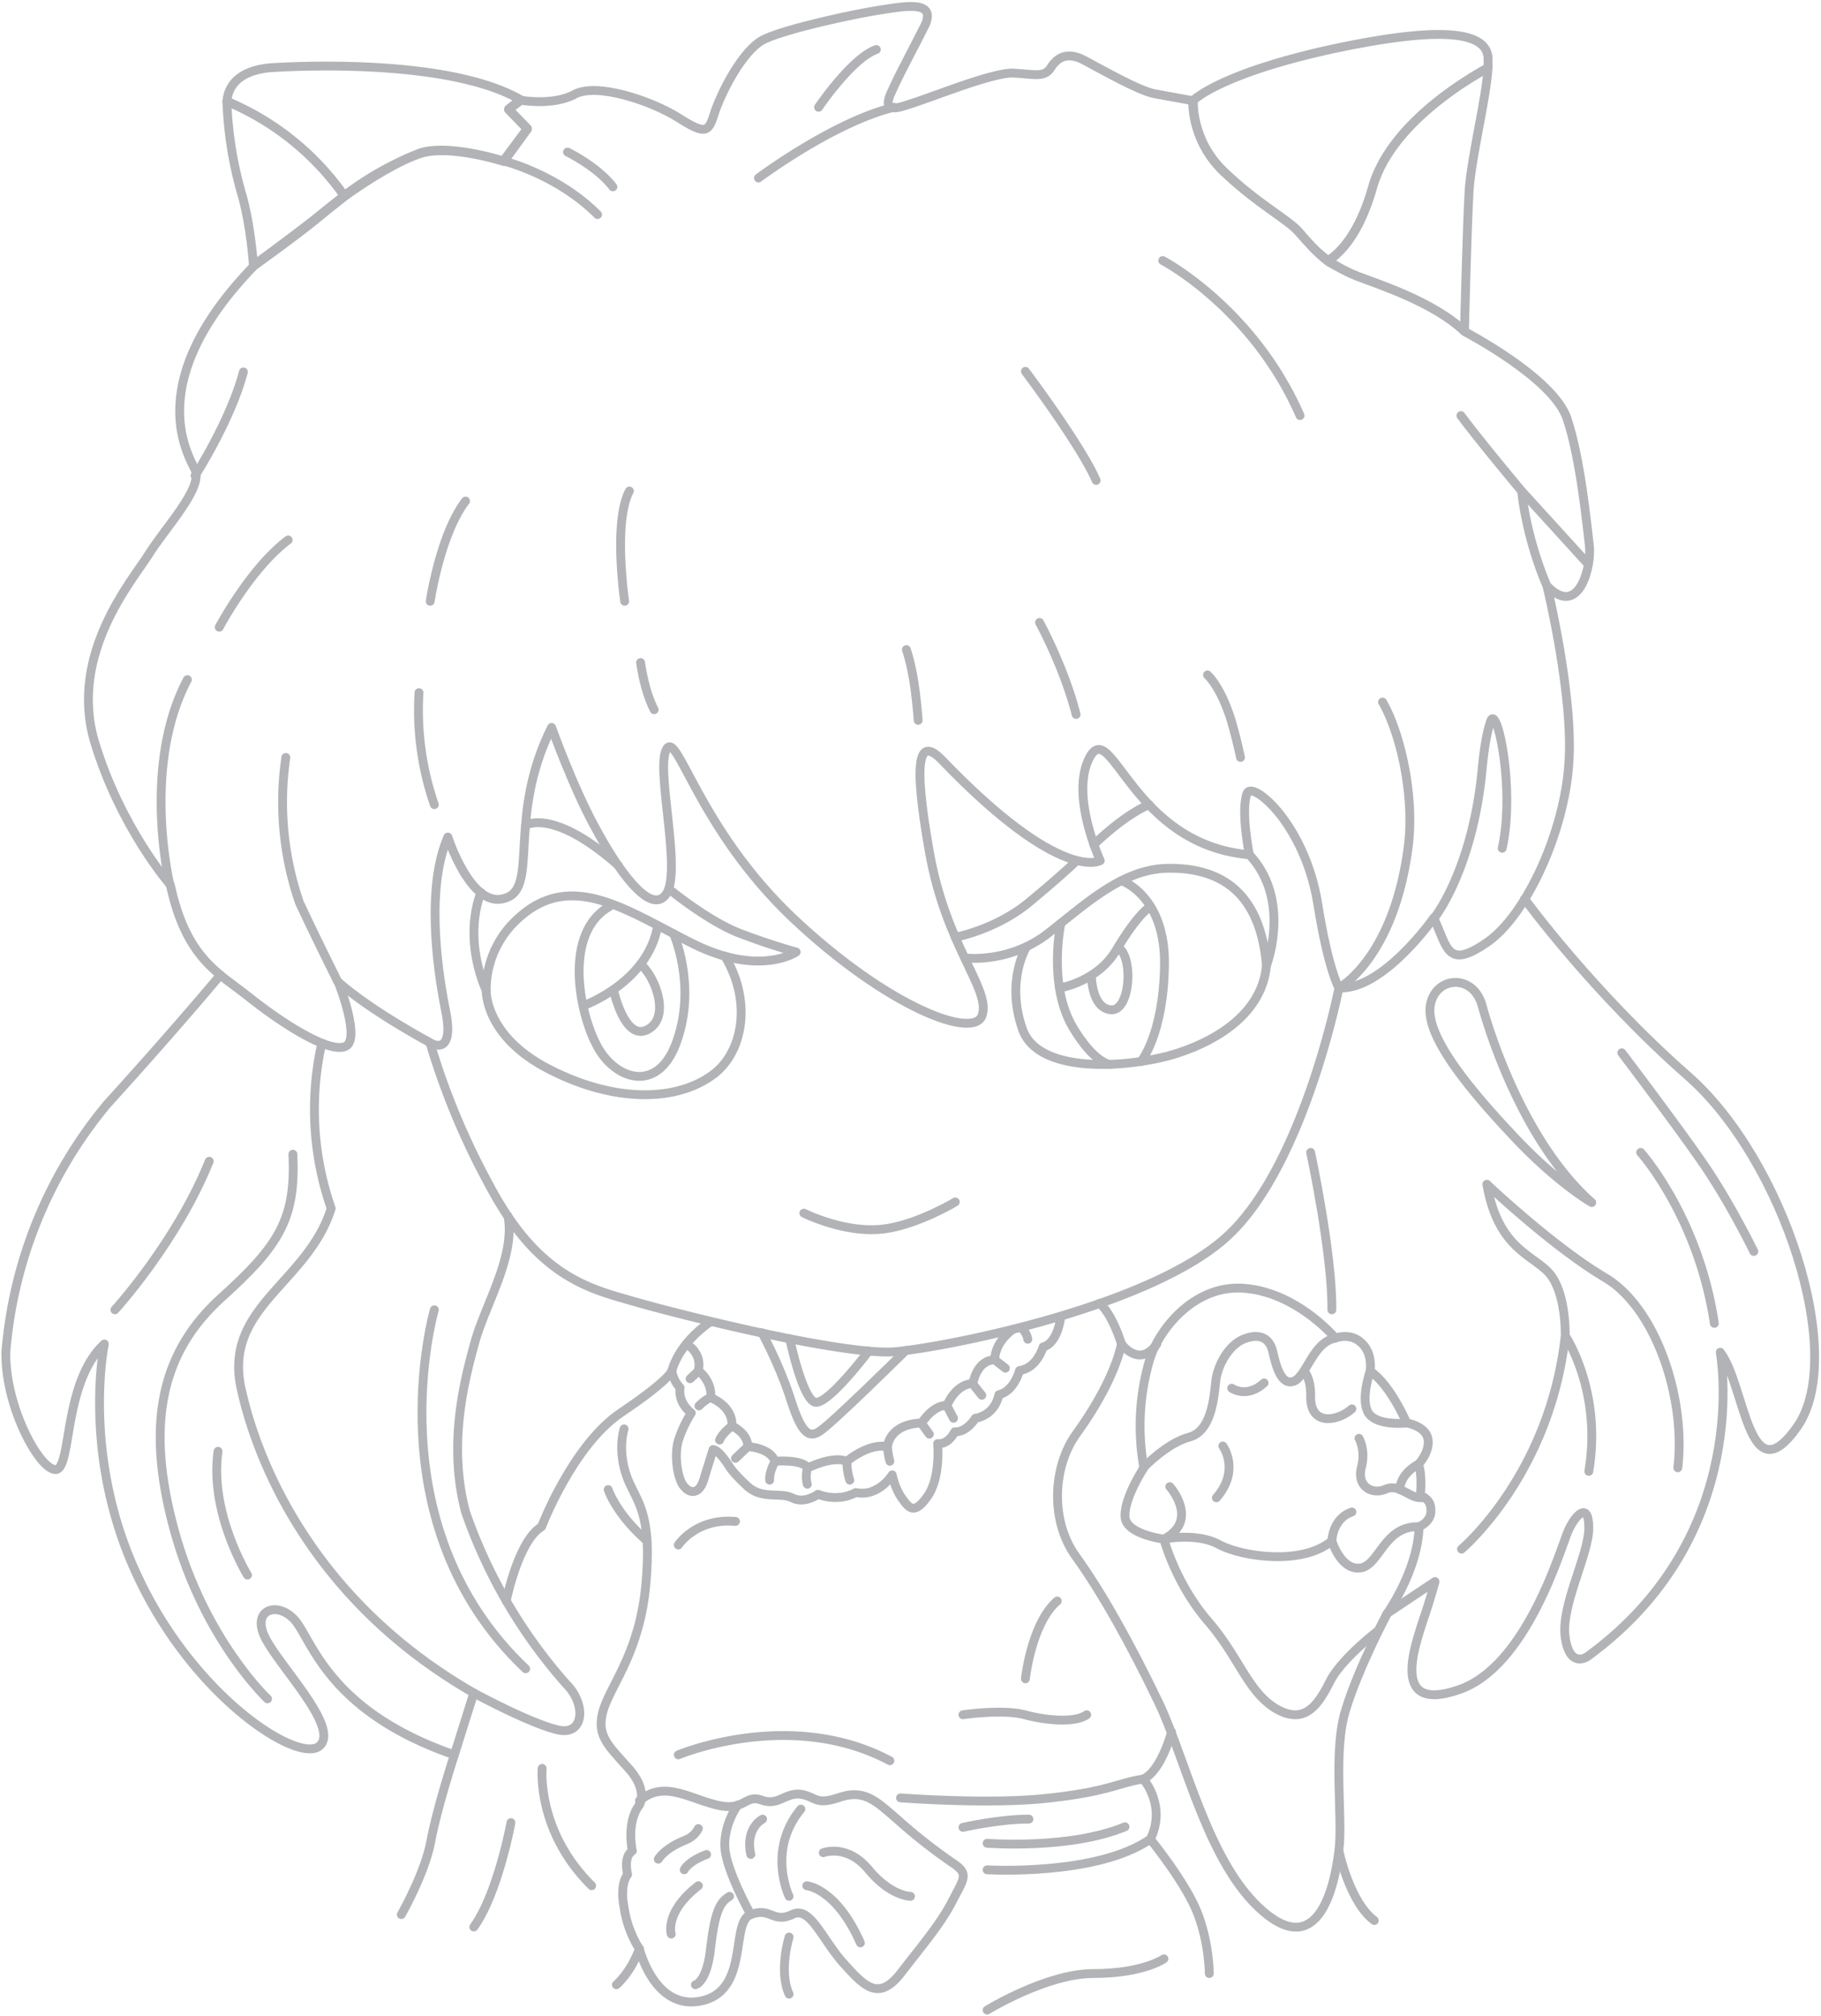<svg width="309" height="342" viewBox="0 0 309 342" fill="none" xmlns="http://www.w3.org/2000/svg"><path d="M252.5 11.5c-.3 5.2-2.7 14.5-3.2 20.6-.4 7-.8 24.1-.8 24.1-5.2-5-14.6-8-18.3-9.4-2-.8-3.5-1.7-4.8-2.6 2-1.3 5.3-4.6 7.5-12.4 2.9-10.3 15-17.8 19.6-20.3v0z" stroke="#B2B3B6" stroke-width="1.5" stroke-linecap="round" stroke-linejoin="round"></path><path d="M252.5 11.5c-4.5 2.5-16.7 10-19.6 20.3-2.2 7.8-5.4 11.1-7.5 12.4-2.4-1.7-3.8-3.5-5.1-5-2-2.1-7-4.7-12.7-10.1-5.6-5.4-5.2-12-5.2-12s4.3-4.5 23.3-8.7c19-4.1 26.5-3 26.8 1.4v1.7zM58.4 33.2L55 35.9c-3.6 3-12 9.1-12 9.1s-.4-6.4-1.9-11.8a64.4 64.4 0 01-2.6-16 46 46 0 0119.9 16v0z" stroke="#B2B3B6" stroke-width="1.5" stroke-linecap="round" stroke-linejoin="round"></path><path d="M89.5 21.8l-4.1 5.5s-9-2.9-14-1.4a53.2 53.2 0 00-13 7.3 46 46 0 00-19.9-16c.3-3.4 3-5.3 7.3-5.7 4.5-.3 30.3-1.6 42.5 5.4l-2 1.6 3.2 3.3v0zm-4.1 5.5s9.1 2.2 16 9.1m-5.1-10.6s5 2.4 7.7 5.9m24.7-1.5s12.7-9.5 23-12m-12.8 0s5.6-8.3 9.8-9.8m78.5 159.2s-5.8 29.5-18.5 41.7c-12.7 12.3-48 19.2-56.7 20-8.7.8-38.2-6.6-46.1-9-8-2.2-15.6-5.5-22.9-19.3a124.2 124.2 0 01-10-24" stroke="#B2B3B6" stroke-width="1.5" stroke-linecap="round" stroke-linejoin="round"></path><path d="M262.5 99.4s4.6 18.9 3.7 30.3c-.8 11.5-7.2 25.6-13.9 30.2-6.6 4.5-6.6 1.2-9-4.2 0 0-8.6 12.3-16.1 11.9 0 0-1.8-3-3.6-14.3-2.2-13.6-11.2-21-12-18.7-1.1 3 .4 10.4.4 10.4-19.8-1.7-23.3-23-27-16.7-3.6 6.3 1.7 17.7 1.7 17.7s-6.6 4-26.8-17c-4-4.2-5-.3-2.2 15.5 2.8 15.9 10.3 23.2 9 27.6-1.1 4.5-16.1-1.2-32.2-16.4-16-15.2-19.6-31.9-21.4-28.6-1.9 3.2 2.6 20.5 0 24.5-2.7 4.1-8.5-4.5-12.1-11.2-3.7-6.7-7.4-17-7.4-17-7.7 15.4-2 27.4-8 29C79.9 154.2 76 142 76 142c-3.6 8.2-2 21.5-.4 29.4 1.6 7.8-2.3 5.7-2.4 5.6h0s-10-5.3-15.8-10.4c0 0 4.1 10.2 1 11-3.1.9-11.2-4.5-16.2-8.5s-10.6-6.4-13.3-19c0 0-8.5-9.7-12.9-24.4-4.3-14.8 6.5-27.3 9.2-31.6 2.7-4.4 9.3-11.3 7.9-14.4-1.5-3.1-8.7-15.3 10-34.6 0 0 8.4-6 12-9.1l3.4-2.7c4-2.9 9.4-6.2 13-7.3 5-1.5 14 1.4 14 1.4l4-5.5-3.2-3.3 2.1-1.6s5.4 1 9.1-1c3.7-2 12.8 1 17.5 3.9 4.7 3 5.2 2.6 6.2-.6s4.8-11 8.6-12.7c3.9-1.8 15-4.2 19.5-4.9 4.5-.7 9.5-1.6 7.7 2.5-2 4-4.4 8.4-5.5 10.9-1.2 2.4-1.4 4 2.1 2.8 3.6-1 14.8-5.7 18.4-5.5 3.6.2 5.2.8 6.3-.9 1-1.6 2.7-3 6-1.1 3.2 1.7 9 5 11.6 5.5l6.6 1.2s-.4 6.7 5.2 12c5.7 5.5 10.7 8 12.7 10.3 1.3 1.4 2.7 3.2 5 5 1.4.8 3 1.7 5 2.5 3.6 1.4 13 4.4 18.2 9.4 0 0 15 7.8 17.3 14.7 2.3 6.8 3.4 18.3 3.8 21.6.4 3.3-1.7 12.3-7.1 6.9v0z" stroke="#B2B3B6" stroke-width="1.5" stroke-linecap="round" stroke-linejoin="round"></path><path d="M227.2 167.6s9.4-5 11.8-24.3c1-8.6-1.4-19-4.4-24.2m8.8 36.6s6.5-8.2 8.1-25.2c.4-4.4 1-7 1.5-8.3 1.1-2.4 4.1 11.8 1.9 21.7m7.6-44.5s-3.3-7.2-4.3-16.1c0 0-7.2-8.6-10.3-12.8m21.5 25.1l-11.2-12.3m-60.9-39.1s15.3 8 23.3 26.3M174 63s9.4 12.5 12 18.5m24.5 47a86 86 0 00-1.5-6c-1.8-6-4.1-8-4.1-8m-28.5-8.9s4.2 7.7 6.2 15.6m-26.8 1c-.3-3.9-.8-8.4-2-12M111 120.4c-1-2-1.8-4.6-2.3-8M106 102s-2-13.4.8-18.7m-33.1 53.2a49 49 0 01-2.6-19M73 102s1.7-11.4 6-17m-21.7 81.5s-3.8-7.6-6.5-13.4a52.4 52.4 0 01-2.3-24.6M28.8 150s-4.8-20 3-34.7m5.4-8.9s5.3-10 11.7-14.8M33.1 80.7s6-9.3 8.2-17.6M162.1 159s7-1.3 12.6-6c5.8-4.8 8-7 8-7m2.9-2.7s4.9-4.9 9.4-6.8m-31.3 26s7.2 1 13.8-3.9c6.5-5 12.8-11.2 20.7-11.3 8-.1 15.6 3.2 16.7 16.5 0 0 4.3-11.1-2.9-18.8" stroke="#B2B3B6" stroke-width="1.5" stroke-linecap="round" stroke-linejoin="round"></path><path d="M174.2 160.6s-3.6 5.7-.7 14c2.9 8.2 19.7 6.3 26.5 4 7-2.3 14.2-7 14.9-14.8" stroke="#B2B3B6" stroke-width="1.5" stroke-linecap="round" stroke-linejoin="round"></path><path d="M180 156.7s-2.2 10.3 2 17.5c3.8 6.4 6.5 6.4 6.5 6.4m1.8-31.2s7.5 2.5 7.3 14.4c-.2 11.8-4 16.3-4 16.3" stroke="#B2B3B6" stroke-width="1.5" stroke-linecap="round" stroke-linejoin="round"></path><path d="M179.8 167.6s6.4-1 9.6-6.4c3.8-6.4 5.8-7.4 5.8-7.4" stroke="#B2B3B6" stroke-width="1.5" stroke-linecap="round" stroke-linejoin="round"></path><path d="M185.2 165.5s0 5.5 3.3 5.8c3.3.3 3.9-9 1.2-10.6M89.2 140s4.6-3 15.7 6.8m8.6 4s6.3 5.2 11.7 7.4c5.4 2.1 9.9 3.3 9.9 3.3s-6.2 4.3-17.7-1.5c-11.6-5.8-21.1-12.9-30.4-3.3a16.3 16.3 0 00-4.5 11.3s-4-8.2-.9-16.6" stroke="#B2B3B6" stroke-width="1.5" stroke-linecap="round" stroke-linejoin="round"></path><path d="M82.5 168s-.3 7.8 10.7 13.4c11.1 5.7 21.6 5.5 27.8.9 5-3.7 6.7-12.3 2-20.1" stroke="#B2B3B6" stroke-width="1.5" stroke-linecap="round" stroke-linejoin="round"></path><path d="M114.3 158.4s3.8 8.5.7 17.8c-3 9.4-10.4 7.2-13.6 1.4-3.2-5.8-5.8-19.4 2-23.8M99 170.6s11-3.9 12.6-13.6" stroke="#B2B3B6" stroke-width="1.5" stroke-linecap="round" stroke-linejoin="round"></path><path d="M108.7 163.6c2.3 1.8 5.2 8.8 1.3 11-4 2.3-5.9-6.7-5.9-6.7m32.3 37.9s6 3 12 2.8c6.1-.1 13.7-4.7 13.7-4.7M37.4 165.4s-7.4 8.9-19.2 21.9a75.2 75.2 0 00-17.2 42c-.2 9.4 5.8 20.2 8.5 20 2.7-.3 1.2-14.8 8.2-21.3 0 0-4 19.2 5.8 39.7 9.7 20.5 27.2 31.5 30.7 28.5s-6.3-13-9-18c-2.8-5 1.7-6.7 4.7-3.5s5.5 15.5 27.2 23l3.3-10.5s9.2 5 14 6.2c4.7 1.3 5.2-4.2 1.7-7.7A87 87 0 0179 256.5c-3-11.3-.3-22 1.5-28.5 1.7-6.5 7-14.7 5.7-21.7" stroke="#B2B3B6" stroke-width="1.5" stroke-linecap="round" stroke-linejoin="round"></path><path d="M54.6 177a51 51 0 001.6 28c-4 12.7-18.3 16.7-15.3 30.5 3 13.7 13 36.5 39.5 51.7" stroke="#B2B3B6" stroke-width="1.5" stroke-linecap="round" stroke-linejoin="round"></path><path d="M73.7 222.2s-10.5 36.3 15.5 60.9m-43.8 5.1s-10.7-10-15.8-28.5c-5.1-18.5-2-30.5 7.9-39.5 10-9 12.7-13.5 12.2-24.4m-30.2 26.4s10.5-11.5 16-25.2" stroke="#B2B3B6" stroke-width="1.5" stroke-linecap="round" stroke-linejoin="round"></path><path d="M42 267.2s-6.5-10.5-5-21m221.7-93.7s11.6 15.9 27.8 30.1c16.1 14.2 26.9 47.3 18.5 59.4-8.4 12-8.8-7-13.1-12.6 0 0 5.8 31-22.5 51.6 0 0-3 2.2-3.8-3.2-.8-5.4 4-14 4-18.6 0-4.6-2.3-2.2-3.5.5-1.2 2.7-7 23.2-18.7 27-11.7 4-7.1-7.9-6-11.6 1.3-3.7 2.1-6.8 2.1-6.8l-8.1 5.4s-4.9 9.3-7 16.2c-2.3 7-.5 18.3-1.2 24-.7 5.8-3.3 18.4-12.7 10.5-9.5-8-13.2-25.8-17.9-35.6-4.7-9.8-9.6-18.6-14-24.7-4.4-6-4-15.2 0-20.8 4-5.5 6.8-11.1 7.7-15.3 0 0-1.5-5-3.7-6.9" stroke="#B2B3B6" stroke-width="1.5" stroke-linecap="round" stroke-linejoin="round"></path><path d="M275.2 178.6s9.7 12.8 13.8 18.8c4.5 6.5 8.6 14.9 8.6 14.9m-19.2-16.8s9.8 10.9 12.5 29M248 262.8s15-12.6 17.6-36.2c0 0 6.3 9.4 4 23m-4-23s.2-7.4-2.8-10.7c-3-3.2-8.6-4.2-10.5-15 0 0 11.2 10.6 20 15.8 8.8 5.2 13.8 20.7 12.4 32.3m-14.6-45s-6-3.4-13.6-11.6c-7.7-8.2-14.6-16.8-13.8-21.8.8-5 7.3-5.5 8.8 0 1.5 5.5 7.4 23.5 18.6 33.4v0zm-34.7 69.7s5.2-7.3 5.4-14.7c0 0 2.2-.9 2-2.9 0-2-1.8-2.3-1.8-2.3s.4-3.5-.3-5.4c0 0 2-2.1 1.6-4.3-.4-2.2-3.6-2.7-3.6-2.7s-2.7-6.4-6.2-8.8c0 0 .5-3-1.5-4.8-1.9-1.8-4.4-.8-4.4-.8s-6.3-7.5-15-8.4c-8.7-1-14.9 6.8-16.5 12a39.8 39.8 0 00-1 18.4s-3.3 5-3.2 8.2c0 3.1 6.6 3.9 6.6 3.9s1.9 7.3 7.3 13.7c5.5 6.3 6.8 12 11.6 15 4.9 2.9 7.2-.4 9.3-4.6 2.1-4 8.2-8.6 8.2-8.6l1.5-2.9h0z" stroke="#B2B3B6" stroke-width="1.5" stroke-linecap="round" stroke-linejoin="round"></path><path d="M190.3 228s3 4.2 6 0m26.1-32.5s3.7 17.2 3.6 26.7M194 249s4-4.2 7.8-5.2 4.2-6.8 4.5-9.5c.3-2.7 2.2-6.2 4.9-7.2s4.3 0 4.8 2.3c.5 2.2 1.4 5.8 3.6 4.9 2.2-1 3.2-6.6 7-7.3m12.1 14.4s-5 .6-6.5-1.7c-1.4-2.3.3-7.1.3-7.1m-1.9 11.4s1.2 2 .4 5c-.8 3.1 1.8 4.7 4.2 3.6 2.4-1 4.3 2 6.4 1.4" stroke="#B2B3B6" stroke-width="1.5" stroke-linecap="round" stroke-linejoin="round"></path><path d="M240.7 248.4s-3 1.4-3.2 4.3m-11.5 8.7s.1-3.8 3.4-4.9m-8.1-23.9s1.2 1.2 1.1 4.4c0 5.1 4.8 4 7 2" stroke="#B2B3B6" stroke-width="1.5" stroke-linecap="round" stroke-linejoin="round"></path><path d="M198.5 252.2s5.1 5.7-1 8.9c0 0 5.7-1.2 9.5 1 3.9 2 14 3.5 19-.7 0 0 1.5 5 4.8 4.6 3.3-.4 4-7.2 10-7" stroke="#B2B3B6" stroke-width="1.5" stroke-linecap="round" stroke-linejoin="round"></path><path d="M207.5 245.3s3 4.1-1.1 8.8m2.6-18.6s2.6 1.8 5.5-.9M77.1 297.7s-3 9.2-4 14.7c-1 5.4-5 12.4-5 12.4m17.8-53.2s2-10.2 6-12.6c0 0 5.2-13.7 13.4-19.3 8.2-5.5 8.7-7.1 8.7-7.1s.9-4.5 6.6-8.4m8.7 1.9s2.7 4.9 4.6 10.5c1.8 5.7 3 7.7 5.2 6.2 2-1.3 12.9-12 14.6-13.7" stroke="#B2B3B6" stroke-width="1.5" stroke-linecap="round" stroke-linejoin="round"></path><path d="M134 227.1s2.2 10.5 4.4 10.8c2.3.2 9-8.7 9-8.7" stroke="#B2B3B6" stroke-width="1.5" stroke-linecap="round" stroke-linejoin="round"></path><path d="M180 223.3s-.4 4.5-3 5.2c0 0-1 3.6-4 4 0 0-.9 3.5-3.5 4.1 0 0-.5 3.4-4 4 0 0-1.4 2.4-3.5 2.3 0 0-1 2.2-2.9 2 0 0 .6 6-1.9 9.2-2.1 2.9-3 1.7-4.2 0-1.2-1.7-1.6-3.9-1.6-3.9s-2.3 3.8-6.2 3c0 0-2.7 1.7-6.4.3 0 0-2.3 1.7-4.4.6-2-1-5 .3-7.5-1.9-2.3-2.1-3-3.2-3-3.2s-1.8-3-2.9-3.1l-1.4 4.5c-.8 3.3-2.5 3-3.5 1.8-1-1-1.8-5-1-7.8.8-2.6 2.2-4.7 2.2-4.7s-2.3-1.6-1.9-4.3c0 0-1.1-1-1.4-2.8" stroke="#B2B3B6" stroke-width="1.5" stroke-linecap="round" stroke-linejoin="round"></path><path d="M116.5 228s2.7 1.5 2 4.5c0 0 2.4 1.8 2.1 4.6 0 0 3.8 1.4 3.6 4.8 0 0 2.7 1.2 2.7 3.5 0 0 3.8.2 4.6 2.5 0 0 4.5-.4 5.6 1.1 0 0 4.2-2.1 6.6-1.1 0 0 3.6-3.1 6.9-2.5 0 0 .2-3.8 5.8-4 0 0 1.8-3 4.3-3 0 0 1.4-3.6 4.4-3.7 0 0 .6-4 3.7-4 0 0-.2-2.8 3.1-5.2m1.3-.3s1 .7 1.2 2m-5.6 3.5l1.8 1.4m-5.6 2.6l1.6 2m-5.9 1.8l1.1 2.1m-5.4.9l1.3 1.8m-7.1 2.1s0 1 .4 2.5m-7.3.1s0 1.7.5 3.1M137 249s-.4 1.6 0 2.8m-5.5-3.8s-1 1.6-.9 3.1m-3.7-5.7l-2.1 2" stroke="#B2B3B6" stroke-width="1.5" stroke-linecap="round" stroke-linejoin="round"></path><path d="M124.2 241.9s-1.7 1.3-2.1 2.4m-1.5-7.2s-.8.2-2 1.4m0-6l-1.5 1.4m81.7 59.9s-1.7 6.6-4.8 8c0 0 4 4.5 1.2 10.2 0 0 6.2 7.6 8.1 12.8 1.9 5 1.9 10 1.9 10m22-20.8s1.8 8.7 6 11.8m-128.6 10.9s2.4-2 3.9-6.1c0 0-2-2.8-2.6-7-.8-4.1.6-5.6.6-5.6s-.8-3 .8-4c0 0-1.1-4.8 1.2-7.8 0 0 1.6-2.5-2-6.4-3.5-3.9-5.5-5.6-4-10.1 1.6-4.5 6.1-9.8 7.1-21 1-11-1.1-13.5-2.7-16.9-1.6-3.4-1.7-7-1-9.4" stroke="#B2B3B6" stroke-width="1.5" stroke-linecap="round" stroke-linejoin="round"></path><path d="M103.2 252.7s1.3 4.1 6.6 8.7m-23.1 47.8s-2.2 12-6.3 17.7M92 300s-1 10.6 8.4 19.9m14.7-57.8s3-4.6 9.7-4m-16.3 72.5s2.6 10.7 10.7 8.8c8-1.9 4.7-13.4 8.2-14.6 3.4-1.3 3.7 1.5 7 0 3-1.6 5 4 8.6 8.1 3.6 4 6 6.7 9.8 1.9 3.7-4.8 6.8-8.4 8.8-12.3 2-3.9 2.9-4.6 0-6.5a92.8 92.8 0 01-9.5-7.5c-3.4-2.9-5.4-5-9.6-3.6-4.1 1.4-3.9 0-6.5-.5-2.7-.4-3.9 2-6.7 1-3-1.1-2.8 2-7.7.8s-9-4.2-13.1-.7m6.6-7.8s19-8 35.9 1m12.4-7.8s6.7-1 10.5 0c3.7 1 8.5 1.4 10.5 0m-10.4-6.1s1-9.4 5.4-13.2" stroke="#B2B3B6" stroke-width="1.5" stroke-linecap="round" stroke-linejoin="round"></path><path d="M133.9 328.6s-1.8 5.8 0 9.7m33.6 2.7s10.1-6.2 18-6.2c8.5 0 12-2.5 12-2.5m-30-15.1s18.6 1.1 27.7-5.2m-42.4-7s15.7 1.2 25.5 0c9.9-1.1 11.6-2.6 15.7-3.2m-26.5 10.9s14 1.1 23.4-2.8m-27.5.1s6.1-1.4 11.2-1.4m-34.9 5.7s4.1-1.6 7.8 3c3.7 4.4 7 4.4 7 4.4m-17.6-1.8s5 .4 9.1 9.7m-12.1-7.9s-3.8-7.8 2-14.8m-8.5 17.9s-4.2-7.5-4.4-11.4c-.2-4 2.2-7.2 2.2-7.2m4.2 2.4s-3 1.5-2 6m-9.4 22.1s2-.4 2.6-6.4c.7-6 1.6-7.7 3.2-8.6m-9.9 6.4s-1.2-3.7 4.6-8.2m-2.4-2.7s.6-1.4 3.8-2.6m-8.2.8s1-1.8 4.5-3.2c1-.4 1.8-1 2.3-2" stroke="#B2B3B6" stroke-width="1.5" stroke-linecap="round" stroke-linejoin="round"></path></svg>